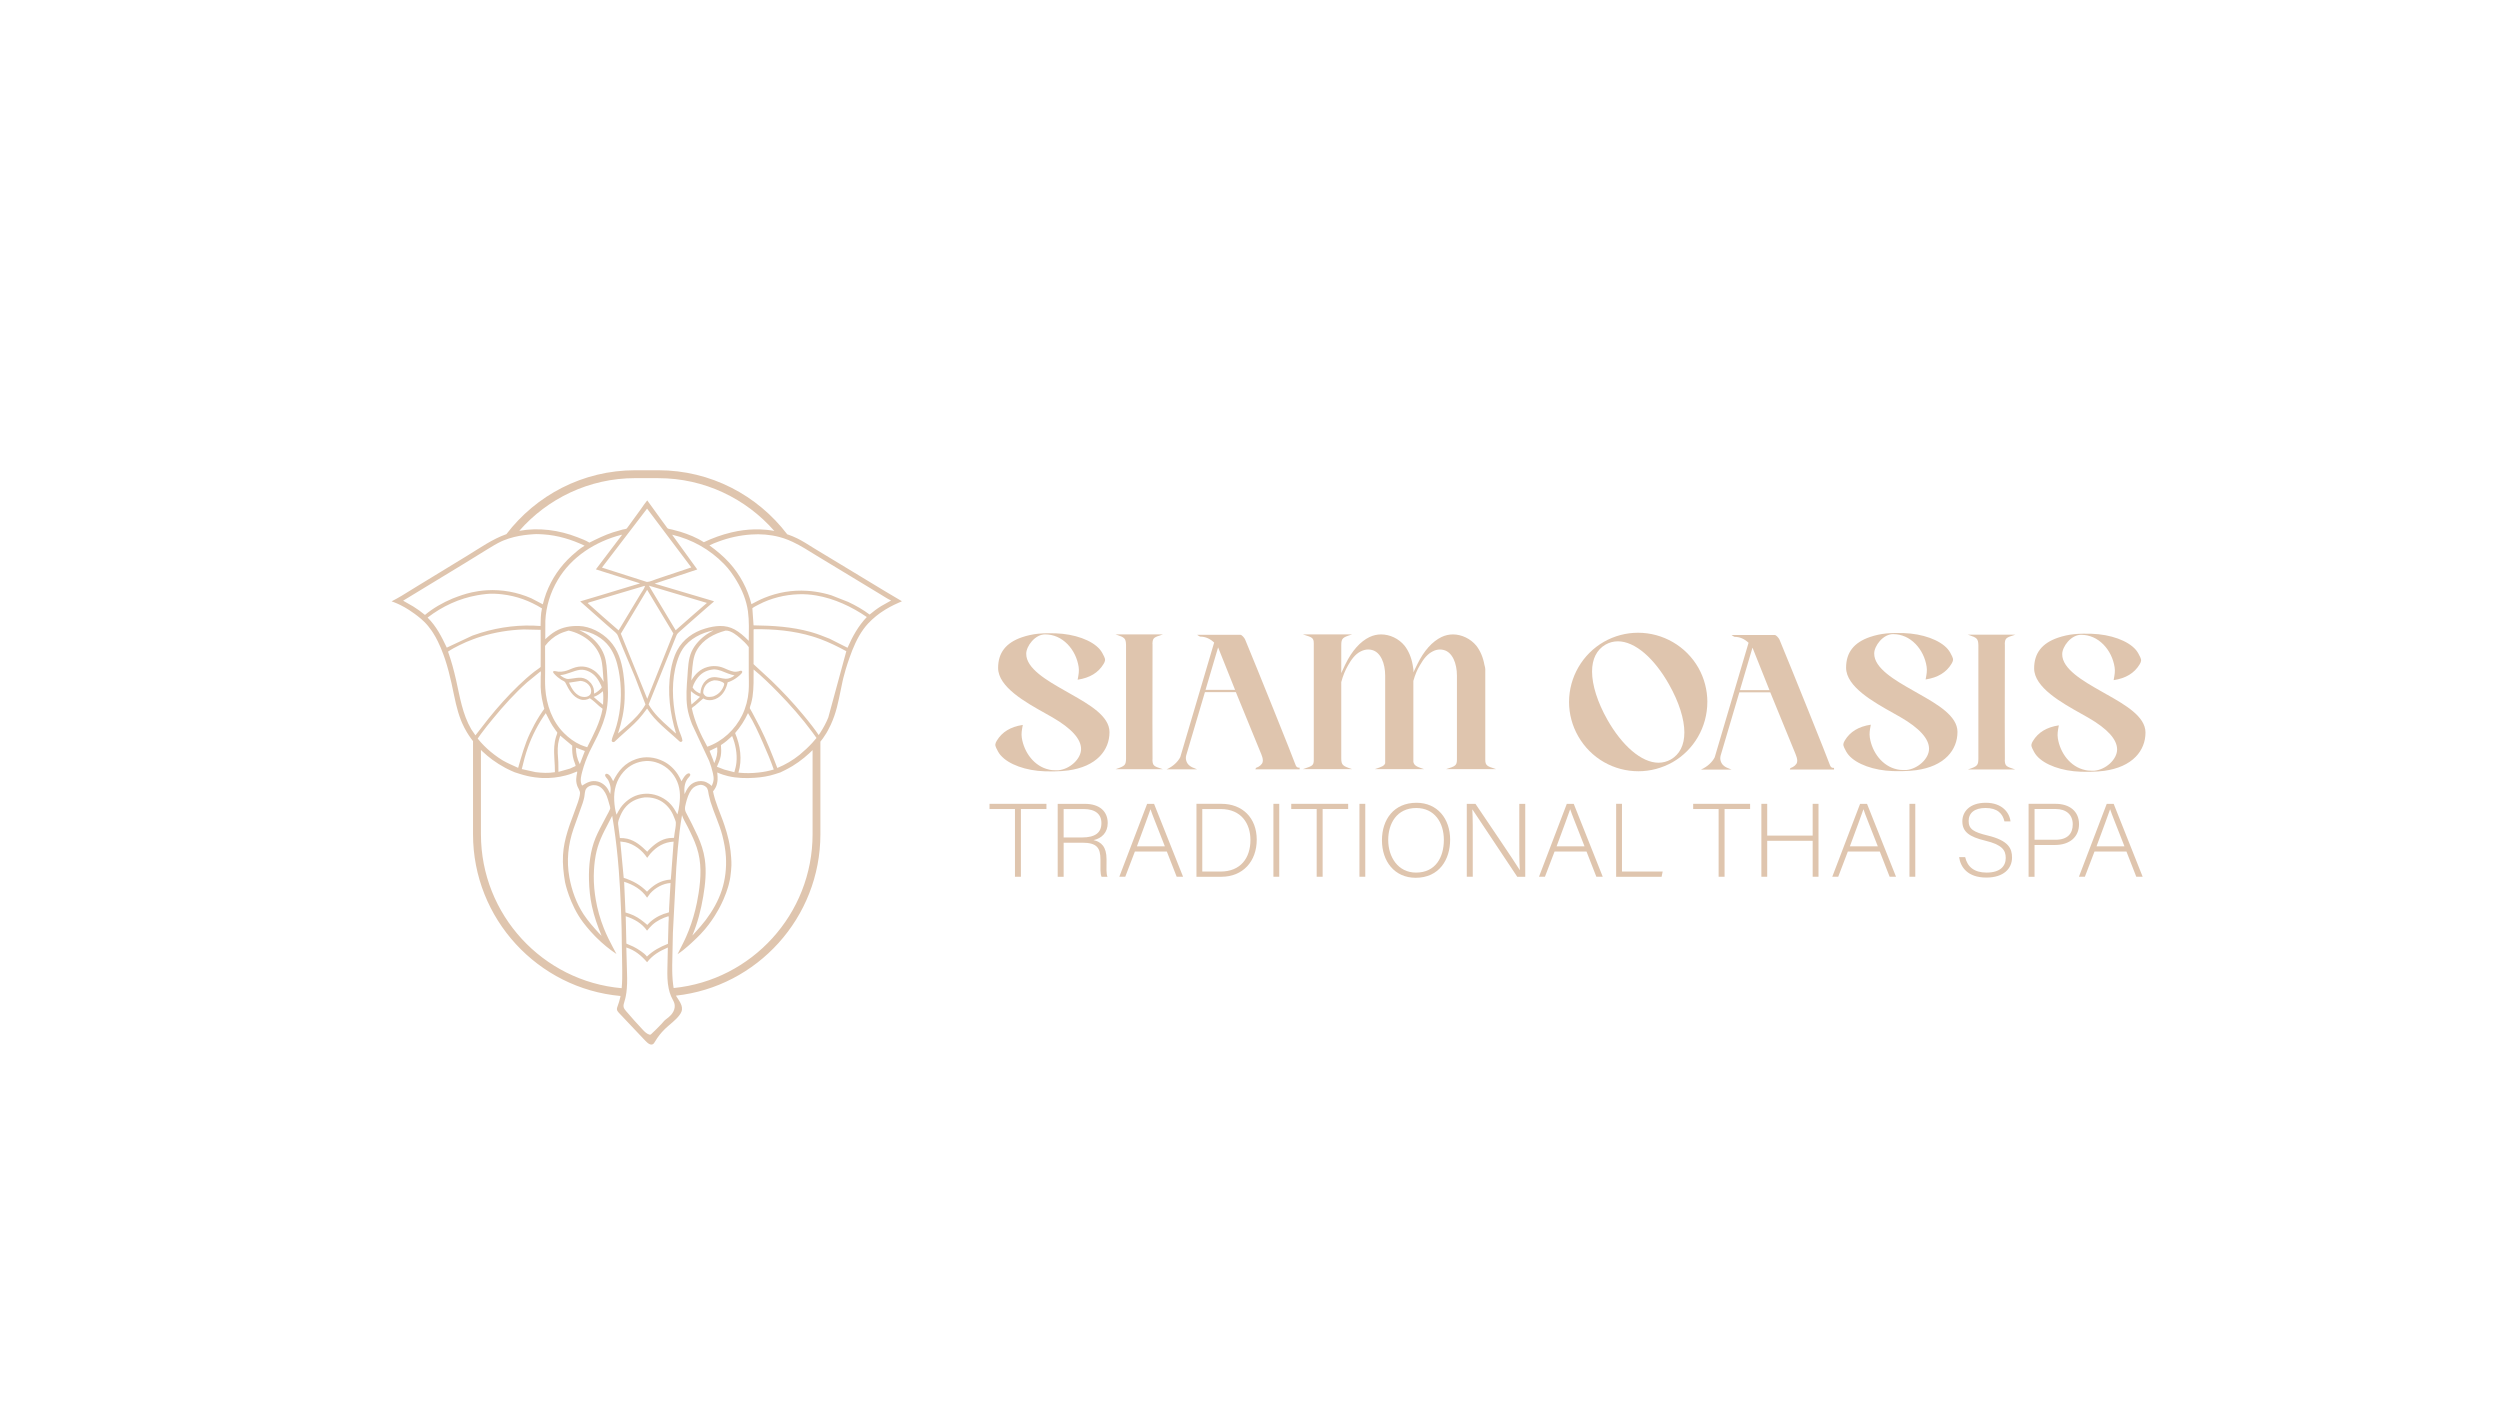 <?xml version="1.0" encoding="UTF-8"?>
<svg id="_Слой_1" data-name="Слой 1" xmlns="http://www.w3.org/2000/svg" version="1.1" viewBox="0 0 1920 1080">
  <defs>
    <style>
      .cls-1 {
        fill: #dfc5ae;
        stroke-width: 0px;
      }
    </style>
  </defs>
  <path class="cls-1" d="M857.33,590.56l-.65.21h36.5l-.65-.21c-6.1-1.99-7.21-2.35-7.44-6.54v-.64l.06-.2c-.06-1.05-.06-18.4-.08-28.67,0-9.8.02-58.75.08-59.69l-.06-.21v-.64c.23-4.19,1.33-4.55,7.44-6.54l.65-.21h-36.5l.65.21c6.31,2.06,7.33,2.76,7.47,7.9v87.28c-.12,4.76-.64,5.69-7.47,7.92v.02Z"/>
  <path class="cls-1" d="M968.42,578.57l.18.46c.62,1.61,1.27,3.28,1.27,5.07,0,.11-.03.26-.06.41-.03.2-.08.43-.08.64-.27,1.74-2.54,3.78-5.07,4.55h-.05l-.48,1.14h33.98v-1.27h-.64c-1.26,0-2.08-.79-2.66-2.56-.94-3.08-30.15-75.74-38.6-95.98-.56-1.26-2.56-3.5-3.53-3.5h-33.24l.26.2c.17.12,1.64,1.21,2.18,1.21,3.83,0,7.39,1.53,10.59,4.55l-26,87.94c-1.85,3.7-5.72,7.22-10.13,9.22l-.47.21h23.52l-3.68-1.53c-1.42-.65-2.62-1.58-3.53-2.75-.92-1.32-1.44-2.9-1.44-4.44,0-.65.14-1.3.26-1.96l14.39-48.63h23.76l19.26,47.05h.01ZM948.54,529.83h-22.69l9.65-32.64,13.04,32.64Z"/>
  <path class="cls-1" d="M1051.86,489.21c-7.25,3.52-13.49,10.53-18.55,20.83l-.39.79c-1.06,2.14-1.92,4-2.83,6.13v-21.43c0-5.29,1.08-6.01,7.72-8.1l.68-.21h-37.91l.92.29c6.19,1.94,7.48,2.34,7.48,6.7v89.49c0,4.2-1.27,4.63-7.36,6.66l-1.01.33h37.83l-.64-.21c-6.65-2.21-7.72-2.96-7.72-8.24v-58.37c1.3-4.91,3.07-9.25,5.27-12.94,2.13-3.81,5.18-8.46,9.74-10.68,1.89-.94,3.83-1.44,5.63-1.44,1.08,0,2.11.14,3.01.4,3.14.8,5.74,3.22,7.54,6.98,1.65,3.44,2.54,7.93,2.54,12.65v67.36c-.76,2-2.48,2.67-7.33,4.28l-.64.21h37.85l-.65-.21c-5.32-1.73-6.95-2.64-7.59-5.32v-62.21c1.32-4.7,2.95-8.63,5.01-12.01,3.06-5.45,6.28-8.94,9.87-10.68,1.73-.93,3.68-1.44,5.5-1.44,1.08,0,2.11.14,3.01.4,3.14.8,5.74,3.22,7.54,6.98,1.65,3.44,2.54,7.93,2.54,12.65v64.6c0,4.46-1.47,5.1-7.72,7.04l-.68.21h38.57l-.68-.21c-6.24-1.96-7.72-2.58-7.72-7.04v-69.5c0-.85-.24-1.76-.48-2.65-.06-.23-.12-.47-.18-.68-1-5.69-3.15-10.78-6.24-14.74-4.39-5.34-11.27-8.65-17.93-8.65-3,0-6.03.68-8.77,2-7.24,3.52-13.49,10.53-18.55,20.83l-.39.8c-.35.74-.7,1.45-1.07,2.2-.53,1.06-1.09,2.17-1.61,3.37,0-.15,0-.32.02-.47.03-.68.06-1.32-.03-2.02-.06-.53-.17-1.11-.27-1.67-.09-.55-.2-1.12-.26-1.65-1-5.69-3.15-10.78-6.24-14.74-4.45-5.42-11.21-8.65-18.05-8.65-3,0-6.03.68-8.77,2h-.01Z"/>
  <path class="cls-1" d="M768.56,580.1c6.01,6.99,19.33,11.8,33.89,12.27,1.83.05,3.35.06,4.74.06h1.51c.29,0,.58,0,.86-.01h.35c3.94-.08,7.36-.3,10.49-.73,10.54-1.47,18.7-5.13,24.25-10.86,4.86-5.04,7.44-11.45,7.44-18.57,0-12.33-15.64-21.24-29.46-29.09-.92-.52-1.83-1.05-2.73-1.56-.76-.44-1.53-.88-2.32-1.32-13.22-7.52-29.65-16.9-29.44-28.29,0-2.81,1.68-6.54,4.3-9.51,2.94-3.34,6.62-5.28,10.09-5.29h.12c6.47,0,12.42,2.61,17.23,7.55,4.47,4.6,7.5,10.77,8.51,17.4.48,3.12-.03,5.9-.58,8.84-.04.29-.11.58-.17.88l-.03.15.15-.03c9.28-1.44,15.73-5.37,19.75-12.01,1.27-2.11,1.62-3.35.5-5.66-.92-1.91-1.88-3.88-3.42-5.66-6.01-6.99-19.32-11.8-33.89-12.27-4.32-.11-8.57-.15-13.34.3-4.3.44-8.39,1.33-12.49,2.72-12.33,4.22-18.32,11.92-18.32,23.57,0,14.61,21.04,26.36,36.41,34.95,1.92,1.08,3.73,2.08,5.39,3.05,14.54,8.42,21.91,16.58,21.91,24.25s-8.69,15.56-17.55,16.34h-2.07c-.8,0-1.62-.03-2.44-.12h-.14c-.14-.03-.27-.05-.41-.06l-.2-.03c-.32-.04-.62-.09-.94-.14-.24-.05-.48-.09-.73-.14-.06,0-.12-.03-.18-.05l-.12-.03c-5.3-1.18-10.1-4.25-13.89-8.86-3.54-4.34-5.97-9.84-6.85-15.53-.48-3.12.03-5.91.58-8.86l.18-1.02-.15.03c-9.28,1.44-15.73,5.37-19.76,12.01-1.27,2.11-1.62,3.35-.5,5.66.92,1.91,1.88,3.88,3.42,5.66h.03Z"/>
  <path class="cls-1" d="M1311.25,539.14c0-9.19-2.38-18.28-6.89-26.27-9.44-16.61-27.2-26.92-46.36-26.92-9.09,0-18.11,2.38-26.09,6.9-16.58,9.45-26.88,27.2-26.88,46.29,0,9.13,2.42,18.22,7.01,26.26,4.74,8.33,11.6,15.23,19.84,19.93,8.01,4.58,17.14,6.99,26.38,6.99s18.11-2.38,26.21-6.9c16.51-9.4,26.76-27.15,26.76-46.29v.02ZM1293.59,562.58c0,9.63-3.59,16.78-10.39,20.69-2.94,1.65-6.12,2.5-9.47,2.5-6.39,0-13.46-3.17-20.46-9.18-6.75-5.79-13.27-14.05-18.82-23.86-7.57-13.41-11.75-26.56-11.75-37.01,0-9.63,3.59-16.78,10.39-20.69,2.94-1.65,6.12-2.5,9.46-2.5,6.45,0,13.54,3.18,20.52,9.19,6.71,5.79,13.21,14.08,18.78,23.98,7.57,13.41,11.75,26.51,11.75,36.87h-.02Z"/>
  <path class="cls-1" d="M1380.16,585.32c-.27,1.74-2.54,3.78-5.07,4.55h-.05l-.48,1.14h33.98v-1.27h-.64c-1.26,0-2.07-.79-2.66-2.56-.94-3.08-30.15-75.73-38.6-95.98-.56-1.26-2.56-3.5-3.53-3.5h-33.24l.26.2c.17.12,1.64,1.21,2.18,1.21,3.83,0,7.39,1.53,10.59,4.55l-26,87.95c-1.85,3.7-5.72,7.22-10.13,9.22l-.47.21h23.52l-3.68-1.53c-1.42-.65-2.62-1.58-3.53-2.75-.92-1.32-1.44-2.9-1.44-4.45,0-.65.14-1.3.26-1.96l14.39-48.63h23.76l19.26,47.05.18.46c.62,1.61,1.27,3.28,1.27,5.07,0,.11-.03.26-.06.41-.03.2-.08.43-.08.64h.01ZM1358.95,530.03h-22.69l9.65-32.64,13.04,32.64Z"/>
  <path class="cls-1" d="M1547.12,487.65l.65-.21h-36.5l.65.21c6.31,2.06,7.33,2.76,7.47,7.9v87.29c-.12,4.76-.64,5.69-7.47,7.92l-.65.21h36.5l-.65-.21c-6.1-1.99-7.21-2.35-7.44-6.54v-.64l.06-.2c-.06-1.05-.06-18.4-.08-28.67,0-9.8.01-58.75.08-59.69l-.06-.21v-.64c.23-4.19,1.33-4.55,7.44-6.54Z"/>
  <path class="cls-1" d="M1419.79,579.92c6.01,6.99,19.31,11.8,33.89,12.27,1.82.05,3.33.06,4.73.06h1.53c.27,0,.56,0,.83-.02h.38c3.94-.08,7.36-.3,10.5-.73,10.54-1.47,18.7-5.13,24.25-10.86,4.86-5.04,7.44-11.45,7.44-18.57,0-12.33-15.64-21.24-29.44-29.09-.92-.53-1.83-1.05-2.73-1.56-.76-.44-1.53-.88-2.32-1.32-13.22-7.52-29.67-16.9-29.46-28.29,0-2.81,1.68-6.54,4.3-9.51,2.95-3.34,6.62-5.28,10.09-5.29h.12c6.47,0,12.42,2.61,17.23,7.55,4.47,4.6,7.5,10.77,8.51,17.4.48,3.13-.03,5.9-.58,8.84-.04.29-.11.58-.17.88l-.03.15.15-.03c9.28-1.44,15.74-5.37,19.75-12.01,1.27-2.11,1.62-3.35.5-5.66-.92-1.91-1.88-3.87-3.42-5.66-6.01-6.99-19.32-11.8-33.89-12.27-4.32-.11-8.59-.15-13.34.3-4.3.44-8.39,1.33-12.49,2.72-12.33,4.22-18.32,11.92-18.32,23.57,0,14.61,21.04,26.36,36.41,34.95,1.92,1.08,3.73,2.08,5.39,3.05,14.54,8.42,21.91,16.58,21.91,24.25s-8.69,15.56-17.55,16.34h-2.07c-.8,0-1.64-.03-2.44-.12h-.14c-.14-.02-.29-.05-.42-.06l-.18-.03c-.32-.05-.62-.09-.94-.14-.24-.05-.48-.09-.73-.14-.06,0-.12-.03-.18-.04l-.11-.03c-5.3-1.18-10.1-4.25-13.89-8.86-3.54-4.34-5.97-9.84-6.84-15.53-.48-3.14.03-5.92.58-8.86l.18-1.02-.15.03c-9.28,1.44-15.74,5.37-19.76,12.01-1.27,2.11-1.62,3.35-.5,5.66.92,1.91,1.88,3.88,3.42,5.66h.01Z"/>
  <path class="cls-1" d="M1618.27,533.5c-.93-.53-1.84-1.05-2.73-1.56-.76-.44-1.53-.88-2.32-1.32-13.22-7.52-29.65-16.9-29.44-28.29,0-2.81,1.68-6.54,4.3-9.51,2.94-3.34,6.62-5.28,10.09-5.29h.12c6.47,0,12.42,2.61,17.23,7.55,4.47,4.6,7.5,10.77,8.51,17.4.49,3.12-.03,5.92-.58,8.86l-.17,1.02.14-.03c9.28-1.44,15.73-5.37,19.76-12.01,1.28-2.11,1.62-3.35.5-5.66-.92-1.91-1.88-3.87-3.42-5.66-6.02-6.99-19.33-11.8-33.89-12.27-4.32-.11-8.59-.15-13.34.3-4.3.44-8.39,1.33-12.49,2.72-12.33,4.22-18.32,11.92-18.32,23.57,0,14.61,21.04,26.36,36.41,34.95,1.92,1.08,3.73,2.08,5.39,3.05,14.54,8.42,21.92,16.58,21.92,24.25s-8.7,15.56-17.56,16.34h-2.19c-.77,0-1.56-.05-2.33-.12h-.14c-.14-.01-.29-.04-.42-.06l-.18-.03c-.32-.04-.62-.09-.94-.14-.24-.05-.48-.09-.73-.14-.06,0-.12-.03-.18-.05l-.12-.03c-5.3-1.18-10.1-4.25-13.89-8.86-3.54-4.34-5.97-9.84-6.85-15.53-.48-3.12.03-5.92.58-8.86.06-.29.11-.58.17-.88l.03-.15-.15.03c-9.28,1.44-15.73,5.37-19.76,12.01-1.27,2.11-1.62,3.35-.5,5.66.92,1.91,1.88,3.88,3.42,5.66,6.01,6.99,19.31,11.8,33.89,12.27,1.82.04,3.33.06,4.71.06h1.53c.27,0,.56,0,.83-.02h.38c3.94-.08,7.36-.3,10.5-.73,10.54-1.47,18.7-5.13,24.25-10.86,4.86-5.04,7.44-11.45,7.44-18.57,0-12.33-15.64-21.24-29.45-29.09v.02Z"/>
  <path class="cls-1" d="M779.49,621.34h-19.54v-4h43.72v4h-19.61v52.01h-4.57v-52.01Z"/>
  <path class="cls-1" d="M816.88,647.19v26.17h-4.57v-56h20.87c11.46,0,17.54,5.92,17.54,14.73,0,7.11-4.41,11.76-10.89,13.12,5.98,1.37,9.98,5.13,9.98,14.64v2.15c0,3.91-.33,9.21.74,11.36h-4.57c-1.08-2.4-.83-6.89-.83-11.68v-1.44c0-9.21-2.83-13.04-13.96-13.04h-14.3ZM816.88,643.18h14.05c10.22,0,14.96-3.69,14.96-11.04,0-6.89-4.65-10.8-13.72-10.8h-15.3v21.84Z"/>
  <path class="cls-1" d="M871.59,653.98l-7.39,19.37h-4.57l21.37-56h5.32l22.28,56h-4.91l-7.56-19.37h-24.53ZM894.61,649.98c-6.48-16.64-9.81-24.65-10.98-28.41h-.08c-1.41,4.25-5.15,14.17-10.39,28.41h21.44Z"/>
  <path class="cls-1" d="M918.87,617.34h19.28c15.96,0,27.02,10.72,27.02,27.53s-10.81,28.49-27.09,28.49h-19.2v-56h0ZM923.35,669.35h14.05c15.37,0,22.94-10.4,22.94-24.24,0-12.32-6.81-23.77-22.94-23.77h-14.05v48.01Z"/>
  <path class="cls-1" d="M982.46,617.34v56h-4.48v-56h4.48Z"/>
  <path class="cls-1" d="M1011.21,621.34h-19.54v-4h43.72v4h-19.61v52.01h-4.57v-52.01Z"/>
  <path class="cls-1" d="M1048.53,617.34v56h-4.48v-56h4.48Z"/>
  <path class="cls-1" d="M1113.7,644.94c0,15.29-8.48,29.2-26.43,29.2-16.37,0-25.93-12.73-25.93-28.8s9.22-28.81,26.52-28.81c15.96,0,25.85,12.09,25.85,28.41h-.01ZM1066.15,645.11c0,12.88,7.39,25.04,21.37,25.04,15.04,0,21.37-11.85,21.37-25.12s-7.15-24.48-21.2-24.48c-14.96,0-21.54,11.92-21.54,24.56Z"/>
  <path class="cls-1" d="M1126.49,673.35v-56h6.65c9.06,13.44,30.33,44.73,34,50.81h.09c-.5-8.08-.41-16.32-.41-25.44v-25.36h4.57v56h-6.15c-8.65-12.97-30.26-45.52-34.41-51.69h-.08c.41,7.36.33,15.52.33,25.68v26h-4.6Z"/>
  <path class="cls-1" d="M1193.9,653.98l-7.39,19.37h-4.57l21.37-56h5.32l22.28,56h-4.91l-7.56-19.37h-24.53ZM1216.92,649.98c-6.48-16.64-9.81-24.65-10.98-28.41h-.08c-1.41,4.25-5.15,14.17-10.39,28.41h21.44Z"/>
  <path class="cls-1" d="M1241.2,617.34h4.48v52.01h31.26l-.83,4.01h-34.91v-56h0Z"/>
  <path class="cls-1" d="M1319.9,621.34h-19.54v-4h43.72v4h-19.61v52.01h-4.57v-52.01Z"/>
  <path class="cls-1" d="M1352.74,617.34h4.48v24.4h34.91v-24.4h4.48v56h-4.48v-27.61h-34.91v27.61h-4.48v-56Z"/>
  <path class="cls-1" d="M1419.14,653.98l-7.39,19.37h-4.57l21.37-56h5.32l22.28,56h-4.91l-7.56-19.37h-24.53ZM1442.16,649.98c-6.48-16.64-9.81-24.65-10.98-28.41h-.08c-1.41,4.25-5.15,14.17-10.39,28.41h21.44Z"/>
  <path class="cls-1" d="M1470.94,617.34v56h-4.48v-56h4.48Z"/>
  <path class="cls-1" d="M1509.25,658.3c1.74,7.45,6.91,11.85,16.46,11.85,10.65,0,14.7-5.13,14.7-11.21s-2.91-10.24-15.7-13.29c-12.3-2.96-17.63-6.8-17.63-14.88,0-7.36,5.57-14.24,18.04-14.24s18.2,7.52,18.95,14.32h-4.65c-1.33-6.01-5.41-10.31-14.54-10.31-8.39,0-12.96,3.76-12.96,10s3.82,8.55,14.54,11.12c16.37,3.91,18.78,10.24,18.78,16.96,0,8.24-6.24,15.36-19.7,15.36-14.54,0-19.87-8.16-20.94-15.68h4.66Z"/>
  <path class="cls-1" d="M1557.95,617.34h20.78c10.65,0,17.96,5.69,17.96,15.61s-7.22,16-18.54,16h-15.63v24.41h-4.57v-56h0ZM1562.53,644.94h16.04c9.39,0,13.3-4.81,13.3-11.85,0-7.52-5.15-11.76-12.96-11.76h-16.37v23.6Z"/>
  <path class="cls-1" d="M1608.57,653.98l-7.39,19.37h-4.57l21.37-56h5.32l22.27,56h-4.9l-7.56-19.37h-24.54ZM1631.59,649.98c-6.48-16.64-9.81-24.65-10.98-28.41h-.08c-1.41,4.25-5.15,14.17-10.39,28.41h21.45Z"/>
  <path class="cls-1" d="M680.85,454.75l-31.67-19.16-8.39-5.08-13.9-8.4c-.56-.33-1.11-.67-1.67-1.02-2.21-1.37-4.42-2.78-6.65-4.13-1.12-.67-2.24-1.32-3.38-1.96-.56-.3-1.13-.61-1.71-.91-.47-.24-.94-.49-1.41-.71-1.08-.53-2.17-1.02-3.27-1.47-.82-.33-1.67-.67-2.5-.97-.58-.21-1.15-.41-1.73-.61-.41-.15-.82-.29-1.24-.41.42.12.83.26,1.24.39-22.78-29.87-58.68-49.16-99.01-49.16h-17.7c-40.3,0-76.18,19.26-98.95,49.08-10.72,3.78-20.1,10.47-29.79,16.38l-37.6,22.92c-4.29,2.59-8.54,5.34-12.87,7.92-1.3.77-2.6,1.53-3.92,2.26-1.32.74-2.64,1.46-3.98,2.12.32.11.62.23.94.35.47.15.92.33,1.38.52.77.3,1.53.61,2.29.96.76.33,1.51.68,2.24,1.05,2.24,1.12,4.41,2.37,6.51,3.72,1.39.89,2.76,1.84,4.1,2.81.89.65,1.79,1.3,2.65,1.99.86.67,1.71,1.37,2.54,2.08.82.71,1.62,1.46,2.41,2.23.35.33.68.68,1,1.02.33.33.67.68.98,1.06.05.06.09.12.15.17.05.05.09.11.15.17.15.18.3.36.45.55.15.17.3.35.45.53.91,1.11,1.76,2.23,2.54,3.38.35.52.7,1.03,1.03,1.56,1.36,2.11,2.57,4.29,3.68,6.57,1.64,3.32,3.07,6.75,4.33,10.22.42,1.17.83,2.34,1.23,3.5,2,6.04,3.57,12.21,4.95,18.4,1.17,5.25,2.15,10.59,3.41,15.85.51,2.11,1.06,4.2,1.67,6.26.32,1.03.64,2.06.98,3.08.42,1.26.89,2.5,1.38,3.72.24.61.5,1.21.76,1.8.53,1.18,1.09,2.35,1.67,3.49.59,1.14,1.21,2.26,1.86,3.35.98,1.64,2.03,3.23,3.15,4.79.38.52.76,1.03,1.15,1.53.15.21.32.42.5.62v71.52c0,64.98,49.87,118.52,113.28,124.24-.09.43-.18.87-.27,1.3-.48,2.09-1.09,4.19-1.88,6.28-.36.97-.76,1.99-.56,2.99.02.12.06.24.09.36.09.23.2.46.32.67.24.39.55.77.86,1.12.11.12.23.23.33.35,6.28,6.66,12.58,13.3,18.87,19.95.47.49.92.97,1.39,1.44.47.48.94.94,1.44,1.37h.01c.95.83,2.2,1.61,3.36,1.47.26-.02.5-.09.74-.2.8-.39,1.29-1.21,1.74-1.99,1.1-1.9,2.36-3.7,3.72-5.42,1.03-1.29,2.12-2.52,3.29-3.69.38-.39.77-.77,1.17-1.15,3.51-3.32,7.56-6.13,10.51-9.97.65-.85,1.26-1.77,1.65-2.78.12-.33.23-.67.3-1.02.04-.23.09-.46.12-.68.11-1.11-.06-2.17-.41-3.23-.8-2.46-2.62-4.79-4.01-7.07-.08-.12-.14-.23-.2-.36,62.3-6.8,110.93-59.82,110.93-124v-71.09c.68-.82,1.33-1.65,1.95-2.52.92-1.29,1.8-2.64,2.63-4,.41-.7.8-1.41,1.2-2.12.77-1.41,1.5-2.87,2.18-4.32,1-2.2,1.91-4.44,2.7-6.7,3.01-8.58,4.39-17.91,6.38-26.79.17-.76.35-1.52.53-2.28.56-2.28,1.18-4.53,1.86-6.78.89-3,1.89-5.98,2.92-8.9,2.65-7.55,6-15.47,10.72-21.96,1.1-1.52,2.3-2.96,3.57-4.35,1.86-2,3.91-3.88,6.06-5.63.86-.7,1.74-1.37,2.63-2.02.44-.32.89-.64,1.35-.96h.01c1.05-.73,2.11-1.41,3.17-2.06,1.08-.67,2.17-1.3,3.27-1.9,1.09-.61,2.19-1.17,3.32-1.71l3.94-1.81c.18-.08.36-.15.56-.23.18-.08.38-.14.56-.23.39-.15.76-.33,1.08-.56l-11.86-7.02v.02ZM487.86,367.23h17.7c35.47,0,67.36,15.7,89.09,40.51.62.11,1.26.23,1.88.38-.62-.14-1.24-.26-1.86-.36-.2-.03-.39-.08-.58-.11-.74-.14-1.48-.26-2.23-.36-.94-.14-1.88-.26-2.82-.35-1.73-.18-3.45-.29-5.18-.35-5.82-.2-11.66.26-17.4,1.3-1.62.3-3.24.65-4.86,1.03-1.83.44-3.63.93-5.42,1.46-1.79.53-3.56,1.11-5.32,1.74-1.76.64-3.48,1.3-5.21,2.02-1.73.73-3.42,1.49-5.12,2.29,0,0-.01,0-.01-.02-5.45-3.55-11.86-6.08-18.05-8.02l-6.13-1.65c-.23-.06-.5-.11-.82-.17-.62-.11-1.35-.23-1.94-.41-.3-.09-.56-.2-.74-.32-.11-.06-.21-.17-.32-.29-.17-.2-.35-.42-.5-.64-.11-.15-.21-.3-.3-.42-.04-.08-.09-.14-.12-.18l-2.74-3.73-11.78-16.28c-1.77,2.11-3.29,4.46-4.89,6.72l-6,8.24-3.98,5.48s-.11.14-.17.21c-.06.09-.14.2-.21.3-.06.06-.11.14-.15.2-.11.14-.21.27-.32.38-.09.11-.18.18-.26.21-.09.05-.2.08-.3.12-.23.08-.47.14-.73.18-.67.14-1.39.23-1.91.36l-7.42,2.15c-6.42,2.09-12.07,4.9-18.08,7.9l-.2-.12c-1.36-.85-2.86-1.55-4.39-2.2-1.53-.65-3.07-1.23-4.57-1.82-14.18-5.55-29.68-7.63-44.69-4.93,21.73-24.78,53.61-40.47,89.06-40.47h-.01ZM564.57,563c4.13-4.82,7.24-9.56,9.89-15.35,4.54,7.11,8.07,15.14,11.48,22.86,2.97,6.78,5.89,13.45,8.31,20.46-3.79,1.15-7.59,1.9-11.52,2.31-5.17.62-10.48.64-15.64.11,3.09-10.04,1.48-20.86-2.51-30.38ZM541.26,659.73c-.88-6.08-2.82-11.86-5.33-17.46l-4.48-9.33-3.59-6.96c-.62-1.21-1.51-2.65-1.73-4.01-.26-1.74.27-3.7.7-5.37.89-3.49,2.03-7.11,4.16-10.04,1.68-2.28,4.03-3.37,6.77-3.81h.2c1.53-.06,3.14.61,4.27,1.62,1.74,1.58,1.65,3.96,2.12,6.11l1.33,5.28c2.68,8.72,6.75,16.91,9.06,25.79,1.39,5.43,2.44,10.89,2.77,16.5.5,8.59-.48,17.35-3.15,25.56-2.7,8.31-7.19,16.09-12.43,23.06-2.45,3.26-5.21,6.3-7.92,9.34l-2.3,2.5c4.01-9.53,6.66-19.8,8.36-29.97,1.61-9.52,2.6-19.2,1.2-28.82ZM542.64,600.85c-2.68-1.29-5.81-1.27-8.59-.27-4.53,1.64-6.39,5.26-8.33,9.33-.35-4.2-.18-8.13,2.24-11.74.59-.86,1.7-1.74,2.09-2.68.24-.59.05-.74-.23-1.27-.55-.27-.64-.42-1.24-.26-2.26.62-4.1,4.14-5.18,6.02-.86-1.7-1.68-3.47-2.71-5.07-2.7-4.2-6.65-8.01-11.15-10.22-6.57-3.28-13.92-4.13-20.93-1.73-8.74,2.97-13.77,8.92-17.73,17.02-.89-1.88-2.35-5.01-4.53-5.66-.51-.15-.77-.09-1.24.14-.26.36-.36.59-.38,1.03-.03.96,1.92,2.76,2.41,3.75.85,1.71,1.61,3.88,1.8,5.79.17,1.55-.11,3.2-.26,4.75l-1.73-3.52c-1.74-2.91-4.54-5.23-7.88-6.04-4.8-1.14-8.12.65-12.04,3.12l-.35-.8-.21-.53c-1.03-2.81-.06-6.58.68-9.36,1.39-5.26,3.29-10.38,5.6-15.31l6.1-12.1c3.15-6.55,5.82-13.27,7.1-20.46,1.5-8.4.95-16.93.45-25.39-.32-5.39-.47-10.98-2.32-16.11-2.44-6.81-7.53-12.54-13.58-16.38-1.79-1.14-3.74-2.02-5.65-2.93l1.45.18c8.37,1.26,16.66,5.69,21.7,12.61,3.95,5.43,5.86,11.66,7.13,18.17,2.41,12.3,2.29,25.71-.5,37.92-.67,2.99-1.5,5.91-2.5,8.81-.74,2.18-2.09,4.85-2.36,7.1-.06.46.15.53.42.88.42.2.68.33,1.17.27.53-.08.89-.53,1.27-.88l3.42-3.2c4.8-4.37,9.9-8.57,14.3-13.35,2.39-2.62,4.51-5.45,6.62-8.3l2.62,3.75c1.71,2.24,3.65,4.37,5.63,6.37,4.04,4.08,8.54,7.8,12.81,11.63l3.03,2.73c.29.26.94.93,1.29,1.05.21.06.45.06.68.09.64-.24.7-.29,1.09-.85-.15-2.43-1.77-5.48-2.54-7.81-.95-2.88-1.76-5.89-2.39-8.87-3.01-14.14-3.59-30.12.74-44.03,1.06-3.41,2.35-6.75,4.32-9.74,5.19-7.92,14.61-12.54,23.66-14.38-.15.27-.83.55-1.14.7-1.3.73-2.59,1.38-3.83,2.23-4.88,3.32-9.39,8.04-11.83,13.45-2.58,5.69-2.7,12.7-3.15,18.84-.59,7.98-1.26,15.87-.14,23.84.64,4.45,2.03,8.71,3.6,12.89l13.25,28.38c1.12,3.02,2.14,6.11,2.82,9.27.35,1.59.68,3.37.55,5.02-.14,1.7-.71,3.32-1.41,4.87-1.17-1.14-2.56-2.06-4.03-2.76ZM496.92,714.76c1.29-1.53,2.54-3.08,4.03-4.43,3.59-3.22,7.89-5.31,12.46-6.7.42.74.05,3.78.02,4.78l-.45,16.44c-6.2,2.46-11.28,5.16-16.13,9.78-1.21-1.61-2.92-2.94-4.57-4.08-1.94-1.35-3.92-2.59-6.03-3.61l-5.16-2.23-.06-.82-.48-20.23c6.48,2.11,12.42,5.4,16.39,11.1ZM480.38,700.79l-1.05-23.59c7.01,2.18,13.52,5.99,17.63,12.21l2.38-3.25c3.83-4.35,9.8-7.64,15.63-8.02l-1.11,19.55c0,.33,0,2.82-.11,2.96-.14.18-3.57,1.09-4.06,1.26-4.72,1.73-9.27,4.61-12.55,8.43-3.3-2.84-6.56-5.43-10.51-7.31-2.01-.96-4.12-1.61-6.25-2.24ZM515.14,675.54s-.94.05-1.01.06c-.88.05-1.73.2-2.58.38-5.94,1.24-10.49,4.51-14.64,8.83-5.22-5.32-10.86-8.36-17.9-10.63l-2.62-27.9,3.95.55c6.77,1.46,12.96,6.26,16.69,12l2.51-3.28c4.85-5.46,10.45-8.78,17.8-9.18l-1.8,24.68c-.04.55-.33,4.45-.39,4.49ZM516.94,643.49c-1.02.03-2.04.04-3.04.17-6.33.77-11.56,4.88-15.84,9.3l-.98,1.17c-4.45-4.38-9.09-8.51-15.34-9.98-1.92-.45-3.72-.53-5.68-.53l-1.18-9.36c-.12-.85-.26-1.73-.18-2.58.12-1.24.62-2.49,1.08-3.63,1-2.59,2.13-4.97,3.83-7.19,3.83-5.02,9.13-7.63,15.29-8.43h.06c5.5-.36,11.16,1.15,15.43,4.72,3.77,3.14,6.18,7.07,7.77,11.66.32.9.85,2.03.89,2.97.11,2.59-.62,5.66-.98,8.25-.11.74-.36,3.4-.44,3.44-.02.02-.59.02-.68.02ZM517.67,621.08c-.68-1.06-1.44-2.11-2.27-3.05-4.32-4.93-10.84-8.05-17.36-8.43-2.77-.11-5.44.17-8.1.94-5.3,1.53-10.19,5.32-13.37,9.8-1.17,1.65-2.09,3.55-3.07,5.34-1.13-3.38-1.54-7.08-1.77-10.63-.48-8.22,1.59-16.06,7.13-22.3,4.51-5.08,10.43-7.89,17.19-8.28,2.5-.14,5.09.21,7.48.91,6.66,1.94,12.15,6.46,15.45,12.57,3.44,6.37,3.71,13.06,2.76,20.1-.33,2.44-.73,4.96-1.44,7.33-.3-.17-.55-.8-.73-1.11l-1.89-3.19ZM452.34,675.73c.15,6.7.82,13.62,2.24,20.17,1.7,7.83,4.38,15.47,7.44,22.84l-1.79-1.82c-4.3-4.66-8.54-9.42-12.04-14.73-5.54-8.46-9.13-18.44-10.92-28.39-2.27-12.77-1-25.12,3.2-37.34l7.03-19.69c.47-1.5.91-3.02,1.23-4.56.41-2,.29-4.93,1.5-6.55,1.29-1.73,3.21-2.41,5.25-2.68,1.36-.03,2.62.12,3.89.64,3.18,1.27,5.29,4.5,6.54,7.55.85,2.05,1.39,4.22,1.98,6.34.27.94.76,2.21.79,3.19.01.29-.29.93-.39,1.2-.56,1.38-1.35,2.7-2.06,4.02l-5.42,10.31c-1.23,2.4-2.42,4.79-3.44,7.3-4.15,10.15-5.29,21.33-5.03,32.22ZM440.72,584.03c.39,1.33,1.21,2.9,1.36,4.26l-4.29,1.97-8.91,2.53-.09-7.37c-.29-4.7-.8-9.48-.15-14.18.3-2.15.95-4.23,1.61-6.31l9.22,7.75c-.18,3.96.08,7.55,1.24,11.35ZM433.18,563.06c-9.12-9.04-13.54-21.77-14.4-34.37-.3-4.52-.12-9.13-.11-13.65l-.05-18.99c2.86-3.82,6.65-7.08,10.93-9.19,2.27-1.12,4.69-1.85,7.12-2.58,5.75,1.17,11.93,4.26,16.3,8.19,3.92,3.52,6.97,7.9,8.51,12.97.74,2.43,1.03,4.99,1.3,7.49l.82,10.71c-1.83-3.41-4.38-6.73-7.65-8.87-4.98-3.28-10.42-3.72-15.95-1.61-2.2.83-4.29,1.9-6.6,2.35-1.48.3-2.91.47-4.42.36-1.08-.06-2.73-.68-3.73-.44-.3.09-.35.3-.5.55.09.71.61,1.2,1.06,1.71,1.51,1.67,3.41,3.22,5.3,4.43.95.59,2.64,1.11,3.12,2.15l.14.3c2.42,4.97,5.56,10.72,11.15,12.54,2.71.9,5.06.44,7.51-.83,2.59,1.67,4.86,3.93,7.15,5.99l2.62,2.06c-1.97,10.62-7.01,20.01-11.83,29.55-1.7-.59-3.45-1.09-5.09-1.84-4.88-2.23-8.94-5.23-12.71-8.99ZM426.17,593.04c-4.89.82-9.95.58-14.84-.04l-10.6-2.35c1.33-5.67,2.8-11.29,4.76-16.76,3.3-9.19,7.98-18.25,13.66-26.2,1.79,3.26,3.2,6.61,5.22,9.75l2.62,3.82c.17.21.97,1.11,1,1.32.09.59-.79,2.62-.98,3.32-.73,2.4-1.12,4.81-1.32,7.3-.5,6.58.58,13.23.48,19.84ZM497,452.97l20.13,33.48-20.04,50.25-20.28-50.02,20.19-33.7ZM475.1,484.14l-12.36-10.78-11.4-10.16c.95-.68,2.65-.99,3.8-1.35l10.22-3.08,29.62-8.81.36.08c-.44,2.02-2.41,4.46-3.47,6.28l-16.78,27.83ZM498.37,449.79l44.54,13.26-11.19,9.72-12.8,11.27-20.55-34.25ZM496.83,446.94l-34.53-11.04,34.65-45.28,33.97,45.16-26.64,8.92c-2.26.73-5.12,2.18-7.45,2.24ZM457.65,437.27l33.82,10.72c-.11.18-.42.21-.61.27l-7.8,2.32-21.58,6.55-15.9,4.73,20.04,17.76,5.56,4.82c.91.8,2,1.65,2.73,2.62.53.71.89,1.94,1.24,2.79l3.04,7.51,9.62,22.92,7.92,20.75c-3.68,6.45-8.63,11.41-14.15,16.26l-6.95,6.02c2.83-8.66,4.82-17.5,5.1-26.67.21-6.67-.06-13.01-1.04-19.63-1.35-9.22-4.03-18.08-10.56-25.01-5.86-6.23-14.9-11.01-23.56-11.24-6.31-.17-12.39.83-17.93,4.03-2.91,1.68-5.45,3.85-7.87,6.14l.06-14.09c.51-11.12,3.85-21.77,9.48-31.34,10.54-17.91,28.99-29.62,48.84-34.74.35-.08.17-.09.55.06l-20.03,26.41ZM453.97,524.84l-1.77-1.81c-5.13-4.35-9.9-1.93-15.75-1.58-2.04.12-4.82-1.64-6.3-2.96,5.44-.35,10-3.34,15.34-4.08h.26c3.95-.36,7.95,1.58,10.78,4.23,2.03,1.91,3.48,4.46,4.68,6.96.33.71.88,1.7.91,2.49-1.83,2.05-3.38,3.41-5.86,4.64.03-3.25-.38-5.23-2.29-7.9ZM453.79,532.41c-.33,1.05-1.21,1.82-2.17,2.31-1.73.87-4.06.62-5.83.06-4.65-2.03-6.74-6.07-8.83-10.47l8.84-1.38,1.61.23c2.38.55,4.42,2.02,5.68,4.14.86,1.44,1.21,3.47.7,5.11ZM463.06,530.85c.42,3.47.32,6.93.08,10.42l-3.89-3.12-3.3-2.9c2.86-1,4.82-2.47,7.12-4.4ZM449.17,576.78l-2.64,6.89-1.24,3.2c-2.15-4.28-2.88-7.95-2.97-12.7l6.85,2.61ZM547.49,520.12c-3.03.36-5.1,1.96-6.94,4.28-1.82,2.7-2.42,5.04-2.66,8.3-2.54-1.06-4.5-2.34-5.97-4.72.67-2.72,2.53-5.85,4.32-7.99,3.24-3.84,7.21-5.47,12.12-5.93,4,.17,7.06,1.77,10.72,3.19,1.65.64,3.33,1.06,5.06,1.49-1.91,1.49-4.38,2.67-6.84,2.56-3.39-.14-6.26-1.61-9.8-1.17ZM555.45,527.72c-1.65,3.55-4.13,5.81-7.8,7.16-.97.21-1.94.33-2.94.35-1.39,0-2.47-.15-3.48-1.2-.55-.58-1.18-1.4-1.14-2.24v-.24c.11-1.85.59-3.37,1.62-4.92,1.57-2.4,3.88-3.58,6.62-4.13h.58c2.24-.06,5.54.7,7.19,2.28.3.94-.26,2.09-.65,2.94ZM537.64,535.18l-2.88,2.72-3.74,3.2c-.53-3.46-.47-6.87-.41-10.36,2.24,2.03,4.23,3.28,7.03,4.44ZM533.64,542l6.44-5.58c.79.41,1.56.8,2.44,1.02,3.03.74,6.23.09,8.86-1.56,4.27-2.65,6.42-7.13,7.48-11.89.88-.2,1.73-.58,2.53-.94,2.42-1.11,4.51-2.52,6.51-4.28.85-.74,1.79-1.58,2.2-2.65-.11-.64-.2-.61-.71-1.02-.82-.06-1.47.3-2.24.5-1.18.32-2.56.41-3.76.18-2.63-.5-5.13-1.74-7.59-2.78-4-1.68-8.37-1.88-12.54-.71-5.56,1.55-9.51,5.45-12.3,10.36-.03-1.93.27-3.9.44-5.82.5-5.87.82-12.48,3.85-17.67,4.72-8.1,13.24-12.51,21.97-14.85.47-.05.89-.03,1.36.05,3.66.55,7.15,3.41,9.87,5.76,2.39,2.08,4.75,4.26,6.6,6.84v19.23c.01,4.79.27,9.74-.08,14.52-.47,6.34-2.15,12.76-4.94,18.48-5.36,11.07-15.16,20.22-26.79,24.28-5.19-9.42-9.69-19.07-11.95-29.62.59-.71,1.57-1.27,2.33-1.84ZM547.81,583.95l-2.86-7.3,5.65-2.72.24.21c.36,4.25-.47,7.98-2.24,11.83-.29-.17-.65-1.64-.79-2.03ZM553.55,580.48c.5-2.73.35-5.52.11-8.27,3.24-2,5.86-4.37,8.62-6.96,2.6,6.3,4,13.58,3.29,20.39-.26,2.53-.91,4.99-1.59,7.42l-7.72-2.02-5.68-2.2c1.23-2.72,2.45-5.4,2.98-8.36ZM575.08,492.06c-.27.06-.39-.24-.58-.42-3.06-3.05-6.42-6.04-10.22-8.15-7.22-4-15.08-3.02-22.73-.76-8.97,2.64-16.98,8.31-21.44,16.65-2.74,5.14-4.16,10.6-5.09,16.32-2.6,15.96-.47,32.23,4.19,47.6-.7-.35-1.33-1.08-1.92-1.59l-3.36-3.03c-6-5.32-11.72-10.59-15.8-17.64l21.47-53.19c.47-1.21,1.7-2.18,2.65-3.06l6.01-5.31,14.72-12.92,3.69-3.17c.56-.5,1.3-.99,1.71-1.62l-45.61-13.53,32.74-10.89-19.33-26.7c15.28,3.59,28.91,11.25,39.87,22.48,3.85,3.91,6.98,8.39,9.78,13.09,4.24,7.08,7.45,14.99,8.59,23.21,1.02,7.46.71,15.12.64,22.65ZM326.38,472.27c-2.83-2.34-5.85-4.55-8.98-6.48l-7.8-4.46,47.2-28.68,17.37-10.71c3.5-2.11,6.97-4.32,10.66-6.05.64-.3,1.29-.58,1.94-.85,2.67-1.08,5.36-1.94,8.09-2.61,4.91-1.21,9.93-1.84,15.04-2.15,2.39-.21,4.94-.02,7.33.12,11.02.7,21.78,3.96,31.74,8.69-3.47,2.05-6.69,4.82-9.68,7.52-8.98,8.13-15.61,17.81-19.88,29.15-1.03,2.75-1.76,5.54-2.53,8.36l-8.89-4.66c-10.84-4.72-22.46-6.83-34.09-6.14-2.15.12-4.32.35-6.47.67-1.68.24-3.38.56-5.06.93-5.09,1.12-9.96,2.85-14.81,4.76-7.56,3.16-14.89,7.34-21.19,12.59ZM328.38,474.31c11.46-8.77,24.23-14.67,38.27-17.17,2.12-.38,4.29-.68,6.47-.91.05,0,.09-.02.14-.02,4.03-.47,8.47-.23,12.49.24,11.12,1.33,20.97,4.96,30.49,10.8-1.01,4.4-1.01,9.04-1.09,13.53-15.17-1.24-31.11.64-45.78,5.17-2.04.62-4.07,1.3-6.06,2.03-.2.08-.38.14-.58.21l-19.6,9.19c-4.01-8.46-8.03-16.41-14.75-23.09ZM363.3,562.08l-1.39-2.03c-6.77-11.68-8.71-24.79-11.63-37.75-1.68-7.45-3.63-14.65-6.19-21.87,2.74-1.9,5.82-3.46,8.8-4.95,3.38-1.7,6.86-3.2,10.42-4.5,2-.77,4.01-1.46,6.06-2.08,10.62-3.31,21.72-5.1,32.77-5.48l13.08.29c.03,1.76.12,28.24,0,28.5-.21.42-4.19,3.09-4.8,3.58-4.21,3.28-8.18,6.84-12.02,10.53-8.44,8.1-16.1,16.7-23.44,25.82l-5.59,7.19-4.23,5.43-1.83-2.67ZM369.36,563.67c2.92-4,6.1-7.89,9.21-11.68,8.13-9.93,16.61-19.34,26.2-27.92l10.43-8.51c.42.82.09,3.11.06,4.08l-.03,7.98c.11,2.97.42,5.92.95,8.83l1.33,6.08c.06.27.55,1.64.5,1.85-.08.3-.83,1.14-1.04,1.43l-2.59,3.9c-2.76,4.32-5.12,8.78-7.33,13.41-4.07,8.57-6.5,17.52-9.12,26.59-3.98-1.88-7.98-3.47-11.8-5.69-2.26-1.3-4.35-2.9-6.45-4.41-3.68-2.79-7.21-5.96-10.33-9.44-.86-.95-1.7-1.94-2.5-2.94.8-1.2,1.65-2.38,2.5-3.55ZM477.47,758.93c-60.5-5.28-108.11-56.29-108.11-118.24v-64.74c.42.43.86.85,1.3,1.27,2.38,2.24,4.86,4.32,7.47,6.25,3.12,2.29,6.41,4.35,9.84,6.19.58.3,1.15.61,1.73.9.86.44,1.74.86,2.64,1.27.89.41,1.79.8,2.7,1.18,0,0,0,.01.05.03.06,0,.18.04.33.11.09,0,.18.04.27.08.14.05.27.09.42.14.12.03.26.08.39.12.26.08.53.17.8.26.23.06.45.14.67.21.21.06.39.12.55.18.23.06.38.12.39.12,1.98.65,4.01,1.21,6.06,1.68.77.17,1.56.33,2.33.49,2.35.44,4.73.76,7.1.94.74.06,1.48.11,2.24.14,6,.23,12.12-.44,17.98-2,.86-.23,1.71-.47,2.56-.74.5-.15.98-.32,1.47-.49,1.44-.5,2.88-1.05,4.27-1.67l.26-.11h.01s.06.14.08.21c.09.44-.09,1.14-.21,1.67-.03.14-.06.27-.08.38-.06.33-.12.68-.18,1.02v.03c-.11.71-.2,1.42-.24,2.14-.03.35-.04.7-.04,1.05.01,1.77.42,3.67,1.12,5.29.53,1.23,1.27,2.26,1.62,3.47.06.24.12.49.15.73.04.29.06.59.03.91-.05.56-.12,1.12-.23,1.68-.11.58-.23,1.14-.38,1.7-.14.56-.3,1.12-.47,1.67-.15.56-.33,1.11-.5,1.64l-3.32,9.15c-.94,2.49-1.86,4.99-2.76,7.51-.29.85-.58,1.68-.86,2.53-.38,1.12-.74,2.24-1.08,3.38-1.77,5.83-3.09,11.77-3.44,17.9-.41,7.08.38,13.98,1.56,20.96,0,0,3.44,17.05,13.89,30.87.88,1.15,1.79,2.31,2.73,3.44.92,1.14,1.89,2.26,2.88,3.37.98,1.11,2,2.2,3.03,3.26.51.55,1.05,1.08,1.57,1.59,4.74,4.72,9.93,9.01,15.39,12.62-.86-1.62-1.73-3.23-2.57-4.82-2.58-4.84-5.01-9.66-7.07-14.82-2.86-7.19-5.01-14.7-6.3-22.36-.23-1.27-.41-2.56-.58-3.85-.85-6.3-1.11-12.65-.73-18.97.14-2.2.32-4.4.61-6.58.18-1.46.41-2.9.68-4.34.41-2.17.92-4.31,1.56-6.43,2.56-8.49,7.16-16.09,11.12-23.97.92,5.35,1.73,10.74,2.42,16.14.71,5.41,1.3,10.84,1.83,16.28.3,3.15.58,6.31.82,9.46.38,4.75.7,9.5.95,14.23.27,4.75.5,9.49.68,14.23.08,1.96.15,3.91.21,5.87.14,3.58.24,7.14.33,10.71,0,0,.02.82.02,2.15.01.2.01.39.01.61.02.58.02,1.21.03,1.91.02.42.02.88.02,1.35,0,.23.01.47.01.71,0,.56,0,1.14.03,1.73v1.18c.03,2.23.06,4.6.11,6.84.01.41.01.82.01,1.21,0,.59.02,1.17.03,1.74.03,1.82.05,3.44.08,4.7.01.41.01.77.01,1.09,0,.49.02.87.02,1.14.01.26.01.39.01.41.03,1.35.05,2.72.06,4.06.06,4.93.06,9.8-.41,14.64h.01ZM516.53,767.49c1.18,2.17,1.89,3.64,1.62,6.14-.24,2.21-1.38,4.25-2.86,5.9-1.18,1.3-2.56,2.37-3.97,3.4-1.24.92-2.15,2.24-3.23,3.38-2.53,2.68-5.15,5.28-7.86,7.8-.23.23-.47.44-.79.51-.29.08-.61,0-.89-.09-2.01-.67-3.56-2.24-5-3.79-4.36-4.64-8.62-9.39-12.75-14.24-.77-.91-1.57-1.88-1.85-3.05-.32-1.43.2-2.88.62-4.28.41-1.3.74-2.62,1-3.94.41-1.99.67-3.99.82-6.02.45-5.31.21-10.72.06-15.99l-.44-15.56c6.59,2.08,11.51,6.19,15.95,11.33,4.39-5.61,9.53-8.52,15.95-11.3l-.35,16.25c-.12,4.96-.06,10.21.98,15.18.42,2.05,1.01,4.04,1.82,5.96.35.82.74,1.62,1.17,2.41ZM518.06,761.84c.17.59.36,1.14.56,1.65-.21-.5-.39-1.06-.56-1.65ZM624.06,576.08v64.62c0,61.46-46.87,112.15-106.69,118.11-.03-.15-.04-.3-.08-.46-.05-.24-.09-.48-.12-.74-.08-.5-.15-1.02-.21-1.53-.14-1.02-.24-2.05-.33-3.08-.03-.36-.06-.73-.08-1.06-.08-.97-.12-1.93-.17-2.84-.01-.26-.03-.5-.03-.73-.01-.27-.01-.53-.03-.8-.01-.62-.04-1.21-.04-1.77-.05-2.08-.03-3.7-.02-4.45l.53-25.1,2.6-49.78c.18-2.55.38-5.1.58-7.63.2-2.53.41-5.08.64-7.61.76-8.43,1.71-16.82,3.18-25.24l.06.21c.85,2.61,2.36,5.19,3.69,7.67.2.36.38.71.56,1.06.74,1.47,1.47,2.93,2.18,4.4.71,1.47,1.39,2.96,2.06,4.45.44,1,.86,2,1.27,3,.53,1.35,1.03,2.72,1.5,4.09,3.86,11.51,3.24,23.34,1.41,35.16-.38,2.46-.82,4.92-1.32,7.34-1.5,7.28-3.56,14.42-6.28,21.33-.59,1.55-1.23,3.08-1.91,4.58-.33.77-.67,1.53-1.03,2.28-.35.76-.7,1.49-1.08,2.23l-4.54,9.03c2.91-1.91,5.62-4.11,8.24-6.42.86-.77,1.74-1.55,2.59-2.34,1.21-1.11,2.39-2.23,3.57-3.37.58-.56,1.17-1.14,1.74-1.73.56-.58,1.14-1.15,1.7-1.74,1.12-1.18,2.21-2.4,3.27-3.64.91-1.08,1.8-2.18,2.66-3.34.06-.08.12-.17.2-.24.03-.05.06-.09.09-.12.03-.05.06-.09.09-.14.65-.87,1.27-1.74,1.88-2.59.59-.87,1.17-1.71,1.73-2.56.33-.5.65-1.02.97-1.52.94-1.5,1.82-2.99,2.62-4.43.08-.15.15-.29.24-.42.35-.65.68-1.29,1.02-1.91.08-.15.15-.3.23-.45.36-.7.7-1.38,1.02-2.05.55-1.12,1.04-2.21,1.51-3.28,1.47-3.37,2.53-6.4,3.29-8.92.21-.71.39-1.38.58-2,.42-1.58.71-2.9.91-3.9.24-1.2.35-1.96.38-2.2.41-2.93.71-5.9.83-8.84.09-2.03-.08-4.11-.2-6.14-.2-3.4-.64-6.73-1.24-10.03-.18-1.02-.39-2.02-.61-3.02-.08-.29-.14-.56-.2-.85-.41-1.81-.89-3.59-1.39-5.39-.51-1.79-1.08-3.56-1.67-5.34-.43-1.21-.85-2.44-1.27-3.66-.24-.62-.47-1.23-.7-1.85-.32-.85-.64-1.68-.97-2.53-.74-1.9-1.47-3.81-2.18-5.72-.71-1.93-1.39-3.85-2-5.81-.14-.42-.27-.86-.39-1.29-.51-1.74-.95-3.5-1.3-5.28l.32-.38c.77-.97,1.38-1.96,1.85-2.94.18-.39.33-.79.48-1.18.35-1.02.59-2.06.71-3.12.06-.39.09-.79.12-1.2.08-1.44,0-2.96-.14-4.54-.04-.38-.08-.76-.12-1.14h.02c1.48.67,2.98,1.24,4.5,1.73,1.24.4,2.47.74,3.72,1.05,6.69,1.58,13.63,1.79,20.57,1.3,5.25-.36,10.58-1.15,15.6-2.82l4.06-1.3c.47-.23.95-.46,1.42-.7.71-.35,1.42-.7,2.14-1.05.79-.4,1.56-.8,2.33-1.21,1.17-.62,2.3-1.26,3.44-1.96,1.54-.94,3.06-1.94,4.53-2.99s2.89-2.14,4.29-3.28h.02c1.39-1.15,2.76-2.32,4.07-3.53.86-.8,1.71-1.61,2.54-2.43.45-.45.91-.9,1.35-1.35-.44.45-.89.91-1.35,1.35ZM624.06,570.27c-3.09,3.38-6.42,6.49-9.98,9.43-5.19,4.2-10.93,7.57-17.1,10.1-4.03-10.5-8.16-21.02-13.22-31.06l-5.94-11.29-1.36-2.43c-.14-.24-.53-.77-.58-1-.14-.73.74-2.97.95-3.73.45-1.7.86-3.46,1.12-5.2,1-6.92.8-13.95.82-20.93,6.53,5.35,12.58,11.29,18.49,17.29,9.5,9.71,18.7,20.11,26.79,31.09,1.03,1.4,2.04,2.81,3.03,4.22-.98,1.2-1.98,2.37-3.03,3.5ZM636.2,550.87c-1.65,4.11-3.71,7.93-6.09,11.63-.44.68-.89,1.37-1.35,2.03-1.5-2.23-3.07-4.41-4.71-6.55-2.39-3.15-4.91-6.22-7.44-9.25-7.57-9.12-15.7-17.81-24.22-26.04l-13.13-12.1c-.08-.09-.48-.44-.53-.56-.08-.21.01-.94.01-1.18v-25.35l.38-.29c15.17-.14,30.36,1.14,44.92,5.57.88.27,1.74.55,2.6.83,1.17.39,2.32.79,3.45,1.21,6.89,2.56,13.4,5.78,19.88,9.31l-13.8,50.74ZM650.91,497.49l-13.78-6.95c-2.32-.94-4.65-1.88-7.01-2.73-2-.74-4.01-1.43-6.06-2.03-.56-.17-1.12-.33-1.68-.49-14.36-3.97-28.82-4.84-43.65-5.02l-.92-13.17c1.5-1.14,3.29-1.99,4.95-2.85,9.33-4.87,19.87-7.46,30.36-7.87,2.42-.09,4.85-.05,7.25.14,2.15.17,4.29.42,6.42.79,13.96,2.34,27.44,8.71,38.92,16.56-6.57,6.9-10.99,14.96-14.81,23.62ZM676.67,465.53c-3.14,1.94-5.98,4.11-8.8,6.46-5.04-3.81-10.72-7.01-16.42-9.69l-12.95-5.1c-4.13-1.27-8.27-2.21-12.42-2.81-2.15-.32-4.3-.55-6.45-.65-11.04-.68-22.03,1.09-32.73,5.46-3.38,1.38-6.59,3.09-9.81,4.81-2.88-11.77-8.83-22.81-16.96-31.79-4.59-5.05-9.77-9.36-15.3-13.35,2.12-1.15,4.54-2.03,6.8-2.88,8.12-3.06,16.69-4.93,25.35-5.49,7-.52,14.63.08,21.55,1.91,1.14.29,2.26.62,3.35.99,2.38.79,4.68,1.74,6.92,2.79,6.5,3.05,12.52,6.99,18.69,10.77l33.6,20.34,15.34,9.3c2.51,1.49,5,3.23,7.65,4.44l.3.15-7.72,4.34Z"/>
</svg>